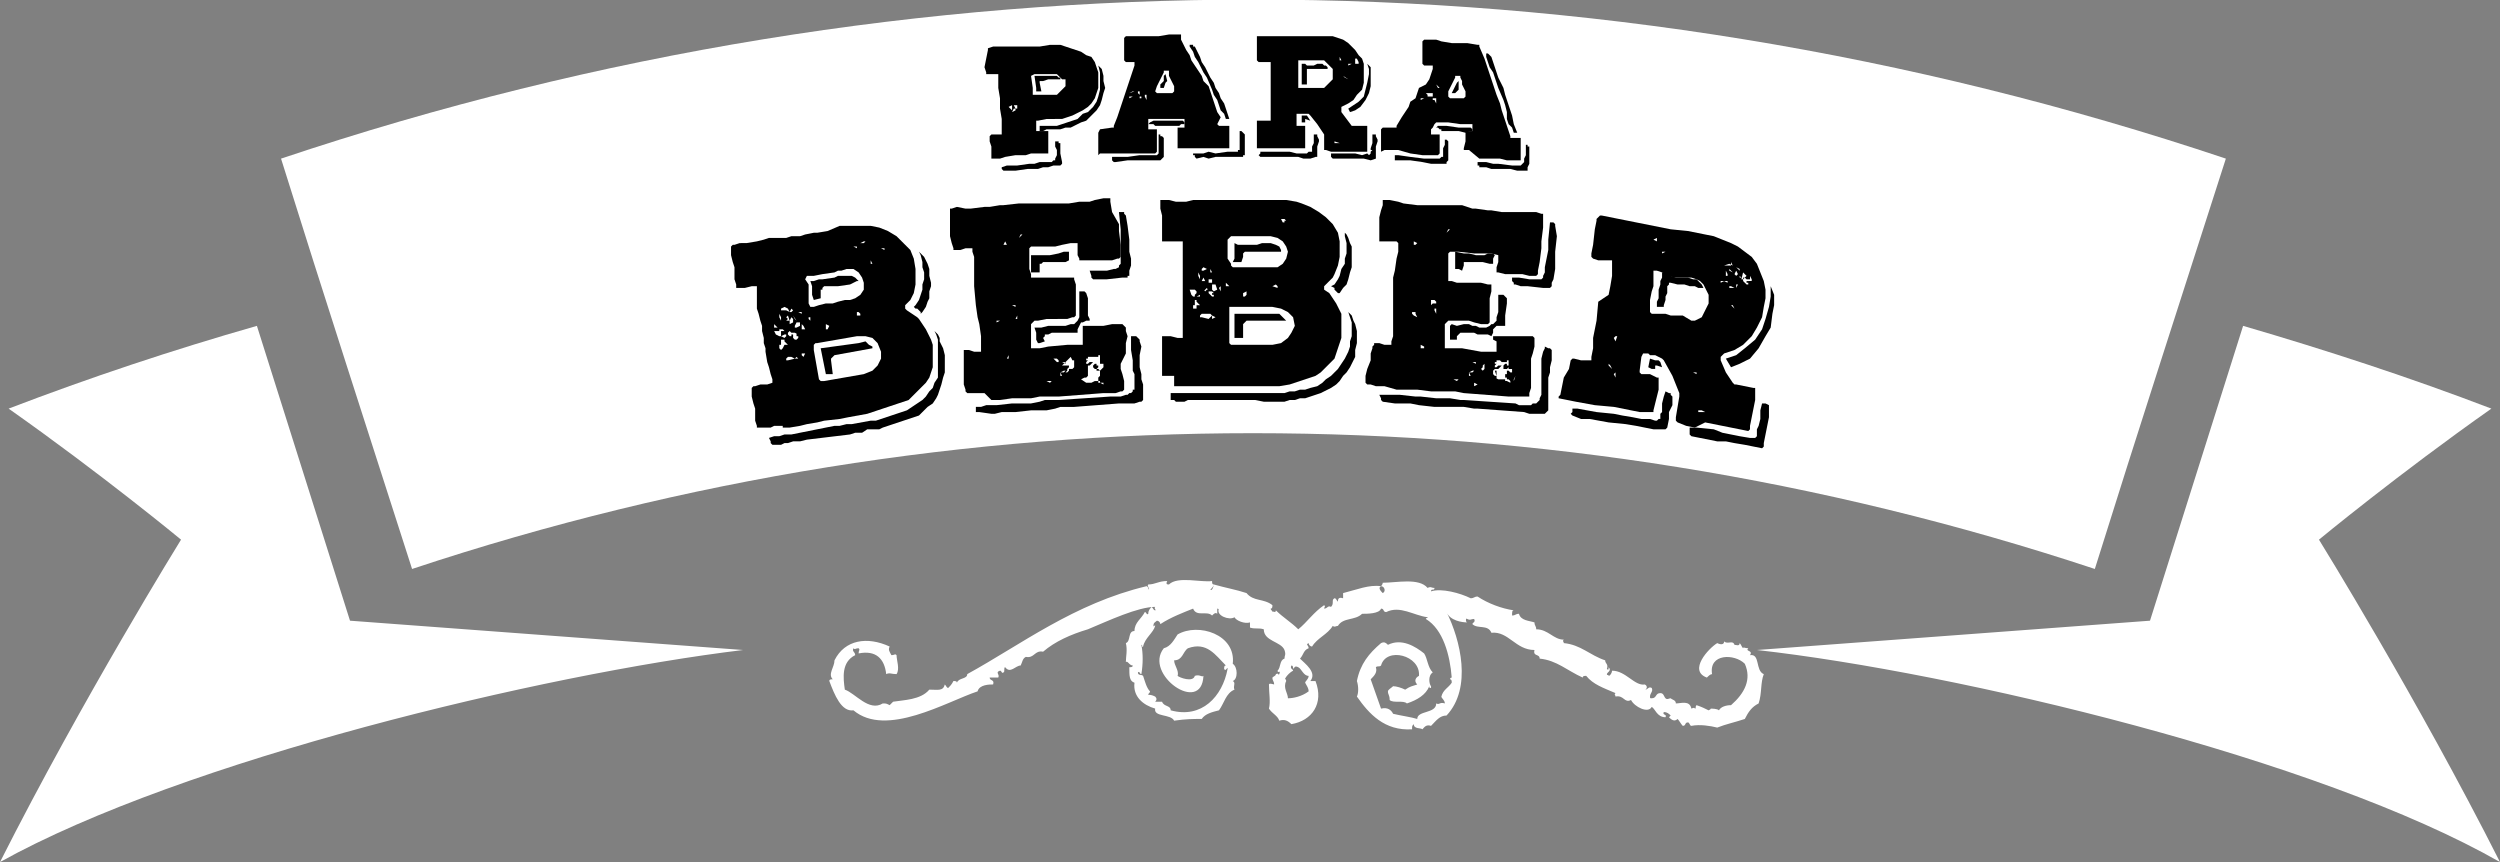 <svg class="{{ include.css-class }}" width="145" height="50" viewBox="0 0 145 50" xmlns="http://www.w3.org/2000/svg"><rect x="0" y="0" width="145" height="50" fill="#808080" stroke="none"/><title>Para beber</title><g><g><g><path fill="#fff" d="M121.5 33c2.5-8 5.1-16 7.6-23.8C92.4-3.1 53-3.1 16.3 9.2c2.5 8 5.1 16 7.6 23.8 31.6-10.5 65.9-10.5 97.6 0z"/><path fill="#fff" d="M101.9 37.7C113.5 39 134.5 44 145 50c-4.8-9.5-10.5-18.7-10.5-18.7s4.6-3.8 10-7.6c-4.7-1.8-9.6-3.4-14.4-4.8L124.7 36l-22.8 1.7zM14.9 18.9c-4.9 1.4-9.7 3-14.4 4.8 5.4 3.8 10 7.6 10 7.6S4.8 40.5 0 50c10.6-5.9 31.5-10.9 43.1-12.3L20.3 36l-5.4-17.1zM101.5 38c.2-.3-.3-.2-.1-.4-.2 0-.3-.1-.3 0-.1-.1-.1-.2-.2-.3 0 .2-.2.1-.3.1-.1-.3-.4 0-.6-.2 0 .2-.2.2-.4.1-.5.3-1.7 1.6-.6 2 .1-.1.2-.2.3-.2-.2-1.2 1.3-1.2 1.9-.6.4.9 0 1.7-.8 2.4-.3 0-.6.1-.7.3-.1-.1-.4-.1-.5-.1.1 0-.1.1-.1.1-.2-.1-.4-.2-.7-.3-.1.1 0 .2-.1.2 0-.1-.2 0-.2 0-.1-.5-.6-.3-.9-.3 0-.2-.2-.2-.3-.3-.1 0-.2.1-.3 0-.1-.1-.1-.3-.3-.3-.3 0-.2.3-.5.3-.1 0-.1 0-.1-.1 0-.2.2-.3.1-.5-.2-.1-.2.1-.4.1.1 0 .2-.2 0-.3-.6.1-1.1-.8-1.9-.8 0 .1-.1.3-.2.3 0-.1-.1 0-.1-.1s.3-.2.1-.4c0 .1 0 .2-.1.1.1-.3-.1-.3-.1-.5-.9-.3-1.4-.9-2.4-1 0-.1-.1-.1 0-.2-.6 0-.9-.6-1.6-.6 0-.2-.1-.2-.1-.4-.3-.1-.8-.1-.9-.5-.2 0-.2.1-.4.1 0-.2 0-.3.1-.3-.7-.1-1.5-.4-2.1-.8-.2 0-.2.1-.4.1-.6-.3-1.7-.6-2.3-.4 0-.2.2 0 .2-.2-.2 0-.2-.1-.4 0-.5-.6-1.8-.3-2.6-.3 0 .1-.1.2-.1.2.2 0 .3.3.1.4-.1-.1-.3-.3-.1-.4-.7-.1-1.4.2-2.2.4v.3c-.3-.1-.3.1-.3.2-.1-.1-.1-.2-.2-.2-.2.1 0 .3-.2.5-.2-.1-.2.1-.4.1 0-.1.1-.1 0-.2-.6.4-1 1-1.5 1.4-.4-.4-.9-.7-1.3-1.1 0 .2-.2 0-.2.1 0-.1-.1-.1-.1-.2.1 0 .1-.1.1-.2-.5-.4-1.1-.2-1.5-.7-.6-.2-1.2-.3-1.9-.5 0 .1-.1.4-.2.3.1-.1.2-.2.2-.3-.1 0-.1-.1-.1-.2-.6.1-2-.3-2.5.2-.1 0-.2 0-.1-.2-.5 0-.7.2-1.1.2-.1.1.1.2 0 .3 0-.2-.1-.2-.1-.2-4.2 1-7.3 3.4-10.4 5.1 0 .3-.5.2-.6.5 0-.1-.1-.1-.2-.1-.1.2-.2.3-.3.4-.1 0-.1-.1-.2-.2-.1.4-.4.3-.9.3-.5.6-1.5.6-2.1.7l-.2.2c-.2-.1-.2-.1-.4-.1-.8.5-1.6-.6-2.2-.8-.1-.7-.2-1.6.6-2 0-.2-.2-.2-.1-.4.1.1.1 0 .3 0 .1.1 0 .1 0 .3 1-.2 1.5.3 1.6 1.2.2-.1.3 0 .6 0 .2-.3 0-.8 0-1.1-.1-.1-.1 0-.3 0-.1-.2-.2-.3-.1-.5-1.3-.6-2.6-.4-3.2.8 0 .4-.4.8-.1 1.1-.1 0-.2 0-.2.1.3.8.7 1.8 1.4 1.7 1.9 1.6 5.4-.5 7.2-1.1.1-.4.7-.4.9-.4.1-.3-.2-.2-.2-.4h.5c.1-.2-.2-.3.1-.4.1 0 .1.2.2.1.1 0 0-.3.1-.3.3.4.6-.1.9-.1.1-.2.1-.4.3-.5.5.1.5-.4 1-.3.7-.6 1.6-1 2.6-1.3 1.2-.5 2.9-1.3 3.9-1.3-.1.1.1.2 0 .2s-.1-.1-.2-.2c-.1.1-.2.2-.2.4-.1.1-.1-.1-.2-.1-.2.4-.6.6-.6 1.1-.4 0-.2.6-.5.7.1.4 0 .8 0 1.1.1-.1.2.2.4.2 0 .1-.1.1-.2.1 0 .5 0 .8.3.9-.1.8.5 1.3 1.2 1.5-.1.5.9.3 1.1.7.7-.1 1.1-.1 1.6-.1.2-.3.6-.4 1-.5.3-.4.4-1 .9-1.2-.1-.2.1-.4-.1-.5.3-.1.3-.8 0-1 .2-1.7-2-2.4-3.2-1.7-.2.3-.4.7-.8.8-1.2 1.5 2.2 3.9 2.3 1.6-.1.1-.2-.1-.5 0-.1.4-.9.1-1 0 .1-.3-.2-.6-.2-.9.5 0 .5-.5.8-.7 1.1-.4 1.6.4 2.2 1-.1 0-.1.1-.1.2.1.2.2-.2.2 0-.3 1.6-1.5 2.9-3.3 2.4 0-.3-.4-.2-.5-.5H67c.1-.1.1-.2 0-.3-.2-.1-.3-.1-.4-.1 0-.1.1-.1.1-.2-.2-.2-.3-.6-.4-.9-.1-.1-.3 0-.3-.2.1-.1.1.1.2.1.1-.6.1-1.2 0-1.7.1 0 0 .2.1.1.1-.5.6-.8.7-1.2 0-.1-.1.1-.1 0 0-.2.1-.2.2-.3.1 0 .2.1.2.2.6-.4 1.4-.7 1.9-.9.2.5.8.1 1.1.4.1-.1.2-.2.3-.1v-.3c.1 0 .1.1.1 0-.2.4.6.7.9.5.1.2.6.4.9.3v.3c.3.1.5 0 .8.1 0 .7 1 .7 1.2 1.2.1.3 0 .3 0 .5-.3.1-.2.5-.4.7 0 .2.2-.1.1.2-.1.1 0-.1-.2 0 0 .1-.1.1-.2.2 0 .2.1.2.1.4 0 0-.3-.1-.3 0 0 .5.1 1 0 1.4.2.3.5.4.6.7.3-.1.5 0 .7.2 1.2-.2 1.9-1.2 1.4-2.5H76c.4-.5-.3-1-.6-1.3.2-.2.2-.5.5-.6 0-.2-.2-.2 0-.3 0 .1.1.2.2.2.3-.5.9-.7 1.2-1.2.1.1.2 0 .3 0 .3-.5 1-.3 1.4-.7.3 0 1 0 1.1-.3.2 0 .1.2.3.2.8-.4 1.6.2 2.4.3 0 .1-.1 0-.1.1 1 .6 1.4 2.1 1.5 3.4-.1 0-.1.1-.1.1.1 0 .1.1.1.2-.2.3-.5.4-.6.8 0 .1.2.2.2.4-.3-.1-.3.1-.5 0 0 .6-1.1.4-1.1.9-.3-.1-1-.2-1.4-.3-.1-.2-.3-.4-.7-.3-.2-.6-.4-1.1-.6-1.7.2-.2.4-.4.3-.7.1-.1.2 0 .3-.1.3-1.1 2.3-.6 2.2.6-.2.1-.3.3-.1.5-.3.1-.4.1-.7.3-.2-.1-.5-.2-.7-.2-.1.1-.3.2-.3.3 0 .2.1.2.1.5.2.2.8 0 1 .2.6-.2 1.1-.5 1.3-1 0 .1 0 .1.1.1v-.1c-.1-.1-.2-.6.1-.8-.3-.3-.3-.8-.5-1.1-.5-.4-1.3-.9-2.1-.5-.1-.1-.2-.2-.4-.1-.7.6-1.2 1.2-1.4 2.2.1.3.1.7 0 .9.7 1 1.6 2 3.2 1.9 0-.2 0-.2.1-.3 0 .3.4.2.5.3.1-.1.2-.3.5-.2.3-.3.5-.6.9-.6 1.5-1.6.8-4.4 0-6 .2.5.9.6 1.2.6-.1 0-.1-.3 0-.2.2.1.2 0 .4 0 .1.2-.1.2-.1.3.3.3.9 0 1.1.5 1-.1 1.4 1 2.5 1-.1.4.3.2.3.5 1 .1 1.6.7 2.5 1.1 0-.1.1-.1.2-.1.4.5 1 .7 1.7 1-.1.1 0 .1 0 .2.5-.1.5.4.9.2.2.4 1 .8 1.2.4.2.1.3.6.8.6.1-.2-.2-.1-.1-.3.2 0 .3.1.4.2l-.1.1c.1.1.3.3.5.1.1.1.2.3.3.4.2 0 .1-.2.3-.2.1 0 .1.2.2.2.5-.1 1.1 0 1.5.1.5-.2 1-.3 1.6-.5.2-.4.4-.7.8-.9.2-.6.1-1.2.3-1.7-.5-.2-.2-1.2-.8-1.1zm-25.6 1.2c0 .2-.2.3-.2.4.1.2.2.3.2.5-.4.3-.9.4-1.2.4 0-.3-.3-.6-.1-1 0-.1-.1-.2-.1 0 0-.2.3-.5.5-.6 0-.1-.2-.1-.1-.3.1 0 .1.1.1.2.1-.1.1-.2.3-.1.2.1.3.5.6.5z"/></g><g><path d="M3.4 22.8h.4l.6-.1.4-.1.6-.1.4-.1.9-.1.5-.1 1.1-.2.3-.1.3-.1.6-.2.3-.1.3-.1.3-.1.3-.1.2-.2.2-.2.2-.2.2-.2.2-.2.2-.3.1-.3.1-.3V18l-.1-.3-.3-.6-.4-.6-.1-.1-.3-.2-.3-.2-.1-.1v-.2l.1-.1.2-.2.1-.2.1-.2.1-.5V13.6L11 13l-.2-.5-.4-.4-.4-.4-.5-.3-.5-.2-.5-.1H6.7l-.7.3-.6.1h-.2l-.5.1-.3.1h-.5l-.3.1h-1l-.3.1-.4.1-.6.1H.9l-.3.1H.5l-.1.1v.5l.1.4.1.3v.7l.1.3v.2h.5l.4-.1h.3v1.3l.1.3.1.4.1.3v.3l.1.4v.3l.1.3v.2l.1.6.1.3.1.4.1.3v.2l-.3.1h-.4l-.3.1h-.1l-.1.1v.5l.1.4.1.3v.7l.1.3v.1h.8l.2-.1h.5v.1zm6.2-8.4zm-6.2 3.8l-.1.1-.1-.1V18h.1V17.7h.2v.1l.1.1.1.1h-.2l-.1.2zm.2-1.6l.1-.1-.1-.1.1-.1.1.3h-.2zm.1.3l-.1.1.1-.1zm-.1.4l.2.1-.2-.1-.1-.1H3.2v-.1h.2l.2.2zm.1 1.1l-.1-.1.1.1zm-.1-.6l-.1.1.1-.1zm-.3-.9l-.1-.1.1.1zm0 .6l.2-.1h.1v.1l-.1.1-.2-.1zm.7 2.1zm.1-.5l-.1.2v.1-.1l.1-.2zm.1 1v-.2.2zm-.1-1.3l-.4.1h-.1v-.1l.1-.1h.2l.2.1.1-.1.1.1h-.2zm.2-1l.1-.1-.1.1.1.1-.1-.1zm.3.9l-.1-.1v-.1h.2l-.1.2zm.3.7zm.1-2.8l-.1-.1v-.1H5v.2h.2H5zm4.2-2.2zm-.1-2h.2v.1l-.2-.1zm0 .7zm-.2.5h.2-.2zm-.3 2.3zm-.1-2.8l.1.2h-.1v-.2zm.1 4.5l.3.3.2.5v.4l-.2.4-.3.3-.5.2-2.3.4h-.2l-.1-.1-.3-1.7V18l.1-.1h.1l2.3-.4h.5l.4.1zm-3.1-1zm.5-.2h-.2.2zm.1.5l-.1.2h-.1V16.8l.2.1zm1.1 0l.1-.2v-.1h.1-.1v.1l-.1.2zm.5-.6v-.2h.1l.1.1v.1h-.2zm.2-4.2l.2-.1h.1l-.1.1h-.2zm-.4.2H7.8h-.1v.1l-.2-.1zm-.8.1l.1.1-.1-.1zm-2 1.8l.1-.2h.4l.5-.1.7-.1.2-.1h.2l.3-.1h.4l.3.2.2.3.1.3v.4l-.2.3-.3.2-.3.1H7l-.4.1-.3.1h-.4l-.4.1-.3.1H5l-.1-.2v-1.1l-.2-.3zm-.2 2.6l.1.1.1.2h-.2v.1h-.1l-.1.1h-.1v.2h.1v.1l-.1.1h-.1l-.1-.1v-.2h-.1v.1h-.1l-.1-.1v-.1l.1-.1.1.1h.2l.2.1h.2V16.8zm-.7-.2l.1-.2.1.1v.2l-.2.1v-.2zm.3.1l-.1-.1.1.1zm.1 0h.2v.2l-.2.1h-.1v-.1l.1-.2zm.1-.6h.2v.1l-.2-.1zm-.3.2l.2.3-.1-.1-.1-.2zm-.1-.4l.1.1-.1.1h-.1l.1-.2zm-.4-.1l.2.1.1.2-.2-.1H3.3v-.1l.2-.1zm-.2-.6l-.1.2.1-.2zm-.1 1V16v.2l.1.2v.2l-.1-.2v-.2zm-.2 1l-.1-.2v-.2l.1.1.1.1h-.2l.1.2zm.1-.5l-.1-.1.1.1zm-.1-.8zm-.1.3l.1.1-.1-.1zm0 1h.4V17.5h-.1l-.2-.1-.1-.2z" transform="translate(42 2)"/><path d="M12.8 18.6l-.1-.4-.2-.4v-.2l-.1-.2-.2-.2.1.2.1.3v2.2l-.2.3-.1.3-.2.2-.2.3-.2.2-.3.2-.3.2-.3.2-.3.1-.3.1-.3.1-.3.1-.3.1-.3.1h-.3l-1.1.2h-.3l-.4.1h-.3l-2.5.5h-.4l-.3.1h-.3l-.3.1.1.2v.1l.1.1h.5l.2-.1h.2l.3-.1h.4l.4-.1 2.5-.3.3-.1H8l.3-.2H9l.2-.1.3-.1.3-.1.3-.1.3-.1.3-.1.3-.1.3-.1.3-.3.2-.2.3-.2.2-.3.1-.2.1-.3.1-.3.1-.4.1-.3V19zM11.5 14.5v.3l-.1.3-.1.3-.2.3-.1.1.1.1h.1l.2.2v.1l.1-.1.2-.3.1-.3.1-.2v-.4l.1-.3v-.2l-.1-.4v-.4l-.1-.3-.1-.2-.1-.2-.2-.2-.1-.1.1.2.1.4v.3l.1.3v.4zM5.9 19.7h.4l-.1-.8v-.1l.1-.1.1-.1 2.2-.4v-.1l-.2-.1-.2-.2-.4.1-2.2.3zM5.1 14.9v.2l.1.3.4-.1v-.5h.1v-.1l.1-.1h.8l.7-.1.2-.1.2-.1h.1l-.1-.1-.1-.1-.2-.1h-.8l-.2.1-.7.1h-.2l-.3.1H5l.1.3zM24.3 20.3l-.1-.3v-.3l-.1-.4v-.7l.1-.5-.1-.3v-.1l-.1-.1-.1-.1H23.6v.8l.1.6v.6l.1.2v.9h-.1v.1l-.1.1h-.1l-.1.1h-.1l-.3.1h-.6l-3 .2h-.8l-.3.1-.5.1h-1.1l-.9.1h-.6l-.3.1h-.3V21.9h.2l.7.1h.2l.4-.1h.8l.9-.1h.9l.5-.1.3-.1h.8l2.6-.2H23.8l.3-.1h.1l.1-.1v-.7zM18.6 17.4h.2l.2-.1h1.5v-.2l.1-.2.1-.2h.1l.2-.1h.2v-.1l-.1-.2v-1L21 15l-.1-.1H20.6v1.5l-.1.2-.1.1-.1.1h-.2l-.3.1h-1l-.4.1H18l.1.3v.4l.1.2h.1l.3-.1-.1-.2.1-.1zM23 13.1v.2l-.1.1v.1l-.2.1h-.1l-.4.1h-1l.1.3v.1l.1.1h.8l.9-.1h.3V14h.1V13.7l.1-.3V13l-.1-.4v-.7l-.1-.8-.1-.6-.1-.1v-.1H22.9l.1 1v1.6z" transform="translate(42 2)"/><path d="M15.5 21.2h.5l.7-.1h1.1l.5-.1h1.1l2.6-.2h.7l.3-.1h.1l.1-.1v-.5l-.1-.4-.1-.3v-.3l.3-.6v-.6l.1-.4-.1-.3V17l-.1-.1-.1-.1H22.5l-.5.1H20.8V18H19.9l-1.1.1-.5.1h-.5v-1.4l.1-.1.1-.1h.2l.5-.1H19.9l.3-.1h.1l.1-.1V14.5l-.1-.3v-.1h-2.5v-.2l-.1-.3V12.4l.1-.1h1.4l.4-.1.5-.1h.4v.7l.1.2v.1h1.9l.3-.1h.1l.1-.1v-.7l-.1-.8V11l-.4-.7-.1-.6v-.2H22l-.5.1-.3.1h-.6l-.6.1h-2.9l-.9.1H16l-.6.1h-.3l-.8.1H14l-.5-.1-.3.1h-.1v1.6l.1.4.1.3v.1h.4l.3-.1h.4v.2l.1.3v1.7l.1 1.1.1.7.1.4.1.7V18.4h-.4l-.3-.1H13.9v2l.1.3v.1l.1.1h1l.4.4zm6.9-1.7h.2-.2zm-.2-.1v.3V19.4zm-.1-.3zm-.3.9h-.2.2v-.2.2zm-1.1 0l.2-.1h.1l.1-.1v-.6H21l-.1.1h-.1l.1.2v-.2l.1-.1h.2l.1-.1.1-.1h-.2l-.1.1H21V19l.1-.1H21v-.1h.1v-.1h.6v-.1h.1v.5h.2v.2l-.2.2h-.2v-.1l.1-.1v-.1h-.1v-.1h-.1l-.1.1v.1l.1.1h.2l.1.1V19.8l-.1.1v.2h.1v.1h.2v.1l-.2-.1h-.1v-.1h-.2l-.2.1H21l-.3-.2zm-1.6-.2zm0-.4zm.5.7zm.5.1zm-.1-.4zm.2 0zm.2.5l.1-.2-.1.2zm.2-1.1l-.1.2h-.1.2v-.2zm-.5-.5l.1.2h.1v.4l-.1.1H20v.1l-.1.1h-.1l.1-.1v-.1l.1-.1v-.1h-.4l.5-.5zm-.2.6h.2-.2zm0 .3zm-.2-1.2zm-.1.6h.2v.1l-.2-.1zm-.1.6l.2-.1h.1l-.1.1h-.2l.1.2h-.1v-.2zm-.4-.8h.2l.1.1v.1h-.1l-.2-.2zm-.4 1.3H19l-.1.1-.2-.1zm-.3-.5zm-1.6 0v-.2.2zm.6-8.4zm-.3.6l.1-.2h.1l-.2.2zm-.1 4.5v.2h-.1l.1-.2zm-.1-1.4v.2-.2zm-.2.8h.2v.1l-.2-.1-.1.2.1-.2zm-.2 2.9v.2h-.1l.1-.2zm-.1-2.4zm0-1.5zm-.1-2.7l.1.2h-.2l.1-.2zm-.1-.8zm0 6.9L16 18l-.1-.1.1.1.2.1zm-.2-1.5v.2-.2l-.2.1v-.1h.2zm-.3-4.3zm-.4-.3l.1-.2-.1.2zm-.1.5h.2-.2zm-.1 1zm-.2-.3h.2-.2z" transform="translate(42 2)"/><path d="M18.3 13.3h.1l.1-.1H19.8l.2-.1v-.5H19.7l-.3.1-.5.1h-1.1v1h.5v-.4zM30.1 12.9v-.2l.1-.1h2.1v-.1l-.1-.2-.2-.1-.3-.1h-.5l-.3.1H29.8l-.2-.1V13l-.1.2h.5zM36 13v.3l-.2.3-.1.4-.1.2-.2.3-.2.1.2.1v.1l.2.2h.1l.2-.3.2-.2.1-.3.1-.4.1-.3v-1.2l-.1-.2-.1-.3-.1-.2-.1-.1v.2l.1.4v.6zM36.6 16.8l-.1-.2-.1-.3-.2-.2.1.3.1.3v.8l-.1.3v.3l-.1.3-.2.4-.2.3-.2.3-.2.2-.2.2-.3.2-.2.2-.3.2-.4.1-.3.1h-.3l-.3.1h-.3l-.3.1h-6.6v.4h.2l.1.1h.5l.2-.1h3.9l.5.1h1.2l.3-.1h.3l.3-.1h.3l.3-.1.3-.1.3-.1.4-.2.2-.1.3-.2.2-.2.2-.3.2-.2.2-.3.2-.4.1-.2v-.4l.1-.4v-.7z" transform="translate(42 2)"/><path d="M26.1 20.4h6.1l.6-.1.3-.1.3-.1.3-.1.3-.1.3-.1.3-.2.2-.2.2-.2.2-.2.2-.2.1-.3.1-.3.1-.3.1-.3v-1.4l-.3-.6-.2-.3-.2-.3-.3-.2v-.2l.1-.1.2-.2.2-.2.1-.2.2-.5.1-.5V12l-.1-.5-.3-.5-.4-.4-.4-.3-.5-.3-.5-.2-.3-.1-.6-.1H27.2l-.4.1h-.6l-.4-.1h-.5v.5l.1.4V12h1.2V17.6h-.3l-.4-.1h-.5v2.3h.7v.6zm8.1-7.4zm-.3-2.1zm-.2.8zm-.2.4zm-.6 5.2l-.2.3-.4.3-.5.1h-2.4l-.1-.1v-2.1h2.5l.5.1.4.2.3.3.1.5-.2.4zm-3.3-2zm.1-.7zm.6-.1H30 30.3zm0 .4v.2l-.1.1h-.1V15l.2-.1zm1.1.2l.1-.2v-.1h.1-.1l-.1.1v.2zm.4-.5l.2-.1.1.1v.1l-.3-.1zm1-.3zm.3-2.7l.1.2-.1-.2zm-.4-1.1l.2-.1h.1-.1l-.2.1zm-.4.2h.2l.1.1h-.1v.1h-.1l-.1-.2zm-.8-.1zM29.2 13v-1.1l.1-.1.1-.1h2.3l.4.1.3.2.2.3.1.3-.1.4-.2.3-.3.2h-2.6l-.1-.1v-.1l-.2-.3zm-.1 1.4l.2.2h-.2v-.2zm-1.7 2.4zm0-.9h-.2v-.2h.1V15.4h.1v.1l.1.1.1.1h-.2v.2zm.1-1.1h.2v.2h.1l.1.1-.1-.1-.1-.1v-.1h-.2zm0-.3zm.3-.4l.1.2h-.2l.1-.2zm0 .5zm-.1.9zm-.3-.3l.2-.1v.1h-.2zm.3.9zm.1 1.1zm.1.6v-.2.2zm0-1.1l-.1.2.1-.2zm.2-.2l-.4-.1h-.1v-.1l.1-.1h.5l.1.1-.2.2zm.2-1l.1.2-.1-.2zm.2.9l-.2.1v-.2l.2.1zm.3.7zm0-2.2h-.2v.1H28.3v.1h.1v.1h-.1l-.1-.1-.1-.1v-.2H28l-.1.1-.1-.1v.1l.1-.1.1-.1.1.2h.2l.1.1h.2l.2-.1-.1-.2.1-.1v.3zm-.7-.7h.2v.2h-.2v-.2zm.2.3l-.1-.2.1.2zm.2 0l.1.3-.2.1-.1-.1V14.5h.2zm0-.5h.2-.2zm-.1-.5zm0 .7l.1.2-.1-.2zm-.2-.6l.1.2h-.1v-.2zm-.2 0l.1.2-.1-.2-.2.1h-.1v-.1l.1-.1.2.1zm-.3-.7zm-.2.9l.1-.2-.1.2.1.2v.2l-.1-.2v-.2zm-.2-.4zm0 .9zm-.1-.6zm-.1.9l.2.1-.2-.1v.2-.2zm-.1.2H27.3l.1.1v.1l-.1.1v.1h-.1l-.1-.1-.1-.3z" transform="translate(42 2)"/><path d="M32.4 16.4l-.2-.2h-2.6v1.4h.5V16.8l.1-.1.1-.1h2.3zM48 18.4v-.1l-.1-.1h-.1l-.2-.1v.1l-.1.2-.1.4V20.9l-.1.2v.1l-.1.1-.1.1h-.2l-.1.1h-.7l-.2-.1-3-.2h-.2l-.6-.1h-.8l-.9-.1h-.3l-.9-.1H38l.1.2v.1l.1.1.7.1H39.8l.5.1.9.1h1.7l.6.1h.2l2.7.2.3.1h.9l.1-.1.1-.1V19.9l.1-.3v-.3l.1-.4v-.3zM44.3 12.7l-.2.1h-.5l-.4-.1h-.3l-.5-.1v1h.2l.2.1.1-.3v-.2H44l.4.1h.2V13l.1-.2-.1-.1zM45.3 19.2zM48.2 11l-.1-.1h-.2l-.1 1v.6l-.1.5-.1.5V13.8l-.1.2v.1l-.1.1H46.7l-.6-.1h-.4v.2l.1.1v.1h.1l.3.1h.4l.9.1h.4l.1-.1v-.2l.1-.2.1-.6v-1l.1-.9-.1-.6z" transform="translate(42 2)"/><path d="M39 20.6h1.2l.8.1H42.4l.5.1 2.6.2H46.7v-.2l.1-.3v-1.7l.1-.3.1-.4v-.5l-.1-.1H44.6v.2l.2.1V18.4H43.9l-1.1-.2h-1V16.8l.1-.1.1-.1h1.2l.3.1.4.1h.4l.1-.1V15.3l.1-.4v-.4h-.2l-.4-.1h-1.4l-.3-.1H42v-1.6l.1-.1h.5l.9.1h1l.4.1v.4l-.1.3V13.8h.1l.4.1h1l.4.1h.4l.1-.1v-.2l.1-.5.1-.8V12l.1-.8V10.4h-.1l-.3-.1h-2l-.6-.1h-.2l-.7-.1h-.2l-.6-.2H40.2l-.8-.1-.3-.1-.5-.1h-.4V9.9l-.1.3-.1.4V12H39l.1.1v.5l-.1.4-.1.7-.1.4v3.4l-.1.3v.2h-.4l-.3-.1H37.7v.1l-.1.1v.1l-.1.3v.4l-.2.5-.1.4v.4l.1.1h.2l.3.1h.5l.7.2zm4.2-.5zm.5.2l-.2.1v-.2l.2.1zm0-.4zm.3.5l.1-.2-.1.2zm-.2-.4zm1.7.3h-.2.2v-.2.2zm-.3-.8zm.7.3l-.1.3V20l.1-.2-.1-.2.1.2zm.2.1l.2.1-.2-.1zm-.3-.4zm-.2.6zm-1.2.1H44.7l.1-.1v-.6h-.1l.1.3h-.1l-.1-.1v-.2l.1-.1h.2l.1-.1.1-.1h-.2l-.1.1h-.1v-.1l.1-.1h-.1V19h.1v-.1h.2l.1.1H45.4v-.1h.1v.5h.2v.2h-.1l-.1-.1h-.1v-.1l.1-.1v-.1h-.1v-.1h-.1l-.1.1v.2h.2V19.7h-.1v.2h.1v.1h.1l.1.1v.1l-.2-.1h-.1V20h-.4l-.2-.1h-.1v-.1l-.2.4zm0-.8l-.2.1.2-.1zm-.5-.6l.1.2h.1v.4l-.1.1h-.2v.1l.2-.1-.1-.1.1-.1v-.1l.1-.1V19l-.2-.2zm-.3.6h.2-.2zm.1.2l-.2.1.2-.1zm-.2-1zm-.1.4h.2v.1l-.2-.1zm-.2.6l.2-.1h.1l-.1.1h-.2l.1.2h-.1v-.2zm-.3-.9l.1.2-.1-.2zm-.1.6zm0 .4zm-.5.3H42.6l-.1.1-.2-.1zm-.2-.5zm.2-8.6zm-.4.6l.1-.2h.1l-.2.2zm-1.7 4.9l-.2-.1-.1-.1v-.1h.2v.1l.1.2zm1.1-.2l-.1-.2v-.1h.1V16.2zm0-1.6v.2-.2zm-.2-3.8zm0 1zm-.1 3.6h.2l.1.1v.1h-.2l-.1.1v-.3zm-.2-1.2v.2-.2zm-.1 1.6zm-.2-3.9zm-.1 6.1l.2.1v.1h-.2V18zm-.3-6.5l.1-.2-.1.2zm-.1.5l.2.1-.1.1H40V12zm-.1 5.5l.2.1v.1-.1l-.2-.1zm-.1-4.5zm-.3-.4z" transform="translate(42 2)"/><path d="M45.4 15.6v-.3l-.1-.1-.1-.1H44.9v1l-.1.3v.2l-.2.2h-.1l-.1.1-.2.1h-.4l-.2-.1h-.2l-.2-.1h-.3l-.4.1-.3-.1-.1.1V17.7h.4v-.2l.1-.1.1-.1h.8l.2.1h.6l.2.1.1-.2v-.2l.2-.2h.5V16.3zM56.7 14.7h.1l-.1-.2-.1-.1-.1-.1-.1-.1h-.2l-.3-.1h-.7l-.3-.1-.2-.2H54.4v.3l-.1.2v.2l-.1.3v.5l-.1.2v.3h.4v-.1l.1-.3v-.2l.1-.2v-.4l.1-.1v-.1h.1l.4.1h.4l.3.1h.3l.2.1zM54.9 20.9v-.1h-.1l-.2-.1-.1.3-.1.4v.5l-.1.1V22.3h-.1l-.1.1H54l-.3-.1h-.5l-.5-.1-.6-.1-.5-.1-1-.1-1.1-.2h-.3v.2l-.1.1.1.1.5.2h.5l1.1.2 1 .1.6.1.5.1.5.1h.7l.1-.1.1-.5v-.4l.2-.4V21zM60.6 21.5l-.2-.1h-.2l-.1.4v.5l-.1.4-.1.2v.4l-.1.1H59.5l-.6-.1-.5-.1-.5-.1-.5-.2-1-.1H56v.4l.1.1.5.1.5.1.5.1h.5l.5.1.6.1.5.1.5.1.1-.1v-.2l.1-.5.1-.5.1-.5v-.6z" transform="translate(42 2)"/><path d="M56.9 22.5l.5.1.5.1.5.1.5.1.5.1.1-.1v-.2l.1-.5.2-1v-.7h-.1l-.5-.1-.5-.1h-.1l-.1-.1-.4-.6-.3-.7v-.2l.1-.1.1-.1.6-.2.5-.3.5-.5.3-.5.3-.6.1-.6.1-.5v-.5l-.1-.5-.2-.5-.2-.5-.3-.4-.4-.3-.4-.3-.4-.2-.5-.2-.5-.2-1.5-.3-1-.1-.5-.1-.5-.1-.5-.1-.5-.1-1-.2-1-.2h-.1l-.1.1-.1.1v.1l-.1.5-.1.9-.1.5v.2l.1.1.3.1h.8v.9l-.1.6-.1.5-.6.4-.1 1.1-.1.5-.1.5v.6l-.1.5v.2H49.7l-.4-.1h-.1l-.1.1-.1.5-.3.5-.1.5-.1.5-.1.1v.1l.5.1.5.1 1.1.2 1.1.1.5.1.5.1.5.1H53.9v-.1l.1-.4.1-.4.1-.4v-.7h-.1l-.4-.2h-.5l-.1-.1v-.1l.1-.8.1-.2H53.6l.1.1h.3l.2.1.2.1.1.1.5.9.2.5.2.5v.2l-.1.6-.1.6v.2l.1.1.5.2.5.1.6-.3zm1.8-.6zm-.5.3zm-6.7-2.8l-.2-.2v-.1l.1.1.1.2zm.2.5l-.1-.2.1-.1v.3zm0-2.1l-.1-.2.1-.1h.1l-.1.3zm.4-.3zm.3-5.5l.2-.1-.2.1zm.2 4zm0 1.8zm.1-.6h-.2.2zm.2-.8zm.1-4.8l-.2.1.2-.1zm3.9 10.3h-.4v-.1h.2l.2.1zm.1-2l-.2-.1H56.5h.1l.4.1zm.5 1.6zm.2.5l-.1-.2.1.2zm.6-6h.2-.2zm.3-1.3H58.3v-.1h.1l.2.1zm0 .3zm-.3.1l.2.1-.2-.1zm.2.3zm0 1.5zm.1-1l-.2-.2-.1-.1.1.1h.1l.1.2zm.1-1.2v-.2h.1l-.1.2zm-.2-.9l-.2-.1v-.1l.2.2zm.1.4zm.3 1.9zm.4-1zm.1-1.3l.2.4v.1H59.3v.1h.1v.1h-.1l-.1-.1-.1-.1v-.2h-.2V14l.1.1h.2l.1.1h.2V14l-.1-.2.1-.2-.1.2zm-.3 0l.2.2-.1.1-.1.1H59l.1-.4zm-.4-.3l.2.1v.1l-.2-.2zm0 .2l.1.2-.1.1-.1-.1.1-.2zm-.1-.7zm-.2.2l.1.2h-.1v-.2zm-.4.2l.3-.1.2.1H58zm.1.3l.1.2v.1h-.1v-.3zm-.1.5zm0 .1h.2v.1l-.2-.1.2.1-.2-.1-.2.1v-.1h.2zm-.1-.2zm-.2-.4zm-.1-.7l.1.2-.1-.2zm0 3.4h-.2.2zm-.3 4.4zm-1.9-8.2zm-.8 0l-.2.1v-.1h.2zm-.3-.4zm-.4-.3l.2-.1v.2l-.2-.1zm.2.9h-.2.2zm1.7 6.2zm-.2-2.7h-.7l-.3-.1H53.8l-.1-.1v-.7l.1-.5.1-.3V13.7h.2l.3.1.2.1.2.1.3.1h1l.3.1.2.1.2.2.1.2.1.2.1.2v.5l-.1.2-.1.2-.1.2-.1.2-.2.1-.2.1h-.2l-.5-.3zm.6 3.3h.2v.1l-.2-.1z" transform="translate(42 2)"/><path d="M54.3 19l-.1-.1H54l-.3-.1-.1.5.2.1h.2v-.2h.1l.3.1zM60.9 15.2v-.1l-.2-.5v.6l-.1.6-.2.7-.2.6-.4.6-.6.5-.5.4-.6.2.3.5.5-.2.6-.3.5-.6.4-.7.3-.5.1-.8.1-.5zM15.1 1.9l.1.3v.1h.7v.8l.1.6v.6l.1.6V5.8h-.6l-.1.1V6.2l.1.3V7.2h.5l.3-.1.6-.1h.6l.3-.1H18.8V5.6h-.7V5h.1l.5-.1H19.6l.3-.1.3-.1.6-.3.3-.2.2-.2.2-.3.1-.3.1-.3V2.2l-.1-.3-.1-.3-.2-.3-.3-.1-.3-.2-.3-.1-.3-.1-.3-.1-.3-.1h-.6l-.6.1H15.6l-.3.1v.1l-.2 1zm1.6 2.6l.1-.2h.1v.1l-.2.1zm.2.2zm.1-.1zm0 .5zm.2.1L17 5l.2.2zm.2-1.2zm-.1.1h-.2.2zm-.1.5v.2-.2zm.1 1zm.1-.7l-.1-.2.1.2zm.2-.5h-.2.2zm.5-.6zm.2.6zm.7-.1l-.2.1.2-.1zm.3-.2zm.9-1.6zm.5-.5zm-.3.7zm-.3-1.4zm-.4.1zm-1.9 1l.2-.1H19.3l.1.1.1.1.1.1h.2V3l-.1.1-.1.1-.1.1-.1.1-.1.1H17.9v-.4l-.1-.7zm-.2 1.5zm0 .2zm-.2-.6v.2-.2l-.2.1.2-.1zM17 2.3zm0 .7v-.2.2zm-.1.2l.2.1h.1-.1l-.2-.1-.2.1.2-.1zm-.2.6zm-.1-.6zm-.1 1l.2-.1H17V4.4h.1v-.1.1l-.1-.1h-.1l-.1-.2h-.1V4.4l-.2-.2z" transform="translate(42 2)"/><path d="M18.1 3.3H18.4l-.1-.5v-.1h.2l.3-.1h.7v-.1h-.1l-.1-.1H18l.1.7zM21.8 2.2v1l-.1.4-.1.3-.2.3-.3.3-.3.1-.3.3-.3.1-.3.1-.3.1-.3.1h-1v.3h.2l.2-.1h.8l.3-.1h.3l.4-.2.2-.1.3-.1.3-.3.3-.3.2-.3.1-.3.1-.4.1-.3-.1-.4v-.3l-.1-.4-.2-.2-.1-.2.1.2zM19.2 7.2v.1h-.1l-.1.1h-.7l-.3.1h-.3l-.7.1h-.6l-.3.1v.1l.1.1h.7l.7-.1h.6l.3-.1h.3l.3-.1h.4l.1-.1v-.1l-.1-.5v-.6h-.1v-.1h-.2v.3l.1.2V7zM29.5 6.8h-.3l-.7.1-.4-.1-.3.1h-.6V7h.1v.1l.1.1.4-.1.3.1.4-.1H30.1V7h.1V5.8l-.1-.1-.1-.1h-.1v1.1h-.1v.1h-.2zM27.2 1l.1.3.2.3.3.6.2.3.3.7.1.3.2.3.1.3.1.3.2.2.1.3h.2l-.2-.6L29 4l-.2-.3-.1-.3-.2-.3-.1-.3-.2-.3-.3-.6-.2-.3-.1-.3-.3-.6h-.1V.6H27v.1z" transform="translate(42 2)"/><path d="M21.8 5.5l-.1.2V7l.1-.1H25l.1-.1V5.5h-.5v-.6h2.1v.5h-.4V6.6H29.3V5.3h-.6l-.1-.1.2-.4-.2-.3-.1-.3-.1-.3-.1-.3-.1-.3-.1-.3-.3-.3-.1-.3-.2-.3-.2-.3-.2-.3-.1-.3-.2-.3-.3-.6V0h-.7l-.6.1H23.3l-.1.1v1.3l.1.1h.5v.2l-.1.3-.1.3-.1.3-.1.3-.1.3-.1.3-.1.3-.1.3-.1.3-.1.3-.2.5v.1h-.1l-.7.1zm6.4.5zm-.1-.7zm-.3-.7zm-.1 1zm-.8-3.3zm-.4-.2zm-.1-.4zm-.3-.6H26.4 26.1zm-.3.1zM25.1 3l.1-.2.1-.2.1-.2.1-.2v-.1H25.8V2.4l.1.2.1.2.1.2V3.3l-.1.1H25.1l-.1-.1.1-.3zm-1.4.6l-.2.1v-.1h.2zm.2.1l-.2.1.2-.1zm-.3.2v-.2.2zm.3.4l-.1-.3v.1l.1.2zm0-.3zm.1.3v-.2.2zm.4-.4zm.1-.1l-.1-.2v-.1h.1V3.8zm.1-.5zm-.1-.7zm-.2.1l.2.1h.1-.1l-.2-.1zm-.1.8zm0 .2l-.1-.2.1.2zm-.7-.3l.2-.1h.4V3.6h.1v.1h-.1v-.2l-.1-.1v-.1l-.1-.1-.1.1-.3.1z" transform="translate(42 2)"/><path d="M26.6 5.2h.1v-.1l-.1-.1h-1.7l-.2.1-.1.1H24.9l.1.1H26.4l.1-.1zM25.6 2.8l.1-.1-.1-.4-.1.1v.3l-.2.2v.2h.2zM25.4 7.2l.1-.1V6l-.1-.1h-.1v-.1h-.1v1.1l-.1.1h-1l-.7.1h-.9v.2l.1.1h.1l.7-.1h1.9zM34.4 5.8h-.2v.5l-.1.2V6.8h-.2l-.1.1h-.6l-.4-.1h-1.7v.1L31 7l.1.1H33.3l.3.1h.4l.3-.1h.1V6.5l.1-.3v-.1l-.1-.2z" transform="translate(42 2)"/><path d="M30.9 6.6h2.8V5.3h-.5v-.7H33.9l.1.1.4.5.2.3.2.3v.9h.1l.3.1h2.1V5.3H36.4l-.3-.4-.3-.4V4.2l.4-.2.3-.2.2-.3.3-.3.1-.4V1.7l-.1-.3-.2-.2-.2-.3-.2-.2-.2-.2-.3-.2-.3-.1-.3-.1H30.9V1.5l.1.1h.7V5H30.9v1.6zm5.3-.4zm-.5.1H35.4v-.1l.3.1zm0-5l.1.2h-.1v-.2zm.2 4.4zm-.1-3.8zm.3 0zm-.2.2h.2-.2zm.3.5l-.2-.1-.1-.1.3.2zm.1-1.2l.1.2-.1-.2zm.1.3h.2V1.4h.1l.1.2v.1h-.4l-.2.1v-.1h.2zm-.3-.5zm0 .1v.2-.2zm0 .4zm-.1-.3zm-.3-.3h.2-.2zm-.3-.1zm-.1 4.1H35.6h-.3zm-2-3v-.6H34.8l.1.1.1.1.1.1.1.1.1.1v.6l-.1.1-.1.1-.1.1-.1.1-.1.1H33.3v-1zm0-1zm-.2-.5zm-.3 3.5zm-.1-.4zM32.4.6l.2-.1-.2.1zm-.2.1zm-.1 3.5zm0 .9z" transform="translate(42 2)"/><path d="M33.8 4.7H33.5v.4h.2v-.2l.3.1zM37.2 3.2l-.1.4-.3.3-.3.2-.3.2.1.2.3-.1.3-.2.3-.4.2-.4.1-.4V1.9l-.2-.2.1.3v.3l-.1.5zM33.5 2.9H33.8V2H35v-.1l-.1-.1h-.1l-.1-.1H34.4l-.2.1h-.4l-.1-.1h-.2V2.7zM37.8 7.2v-.7l.1-.3v-.1l-.1-.2v-.1h-.2v.5l-.1.3v.1h.1l-.1.1v.1l-.1.1-.1-.1-.3.1-.4-.1h-1.4v.2l.1.1h1.8l.4.1zM46.2 7.6h-.5l-.8-.1h-.3l-.4-.1h-.5v.2h.1v.1h.4l.3.1h1.1l.4.1h.6v-.2l.1-.2v-1h-.1v-.1h-.1V7l-.1.2v.2l-.1.1zM42.6 3.2v-.5l-.1.1-.1.2-.1.2-.1.2h.2zM44.3 1.6l.1.3.2.3.2.6.1.3.3.7.1.3.1.4v.4l.1.3.2.2.1.3h.2l-.2-.5-.1-.5-.1-.3-.1-.3-.1-.3-.1-.3-.1-.4-.3-.6-.1-.3-.1-.3-.2-.6-.1-.1-.1-.1h-.1v.2z" transform="translate(42 2)"/><path d="M38.3 6.7h.8l.7.2.7.1H41.4l.1-.1V5.8H41V5.5l.1-.1.1-.2.1-.1h.7l.7.1h.7v.4H43V6.2l-.1.4v.1h.3l.6.5H45l.4.1H46.2V6h-.6v-.1l-.1-.3-.1-.3-.1-.3-.1-.3-.1-.3L45 4l-.2-.5-.1-.3-.1-.3-.1-.3-.1-.3-.1-.3-.1-.3-.1-.3-.3-.7V.6h-.1l-.6-.1H42.2l-.6-.1-.3-.1h-.7l-.1.1v1.3l.1.1h.5V2l-.1.3-.1.3-.2.3-.4.2-.1.3-.1.3-.3.2-.1.3-.2.3-.2.3-.3.5v.1H38.2l-.1.1v1.3l.2-.1zm6.4-.1zm.1-.7zm-.3-.7zm-.2-.1zm-.4-2.4zm-.5-.6zm.2.5zm-.3-1.1H43.6 43.3zm-.4.1zm-.4-.2zM42 3.3l.1-.2.1-.2.1-.2.1-.2v-.1H42.7v.1l.1.2v.2l.1.2.1.2V3.6l-.1.1H42.1l-.1-.1V3.3zm-1.4.4l-.2.1v-.1h.2zm.1.2l-.2.1.2-.1zm-.2 0zm.1.5l-.1-.3v.1l.1.2zm0-.2zm.1.1zm.5-.2zm-.1-.4zm.2.3l-.1-.2v-.1h.1V4zm.2-.5zm-.1-.7zm-.1.1l.2.2h-.1l-.1-.2zm-.3.7l.1.2-.1-.2zm-.6-.1l.2-.1h.5V3.7h.1v.1h-.1v-.2h-.3v-.1l-.1-.1h-.1l-.2.1z" transform="translate(42 2)"/><path d="M41.9 6.1h-.1v.3l-.1.2v.5h-.1l-.1.1H40.6l-.8-.1-.7-.1h-.2V7.3H39.8l.7.1.5.1H41.9v-.1l.1-.1V6.2zM42.6 5.6l.4.1h.1l.1-.1h.2v-.1l-.1-.1h-.7l-.7-.1h-.5l-.1.1h.1l.1.1h.1v.1h.7z" transform="translate(42 2)"/></g></g></g></svg>
